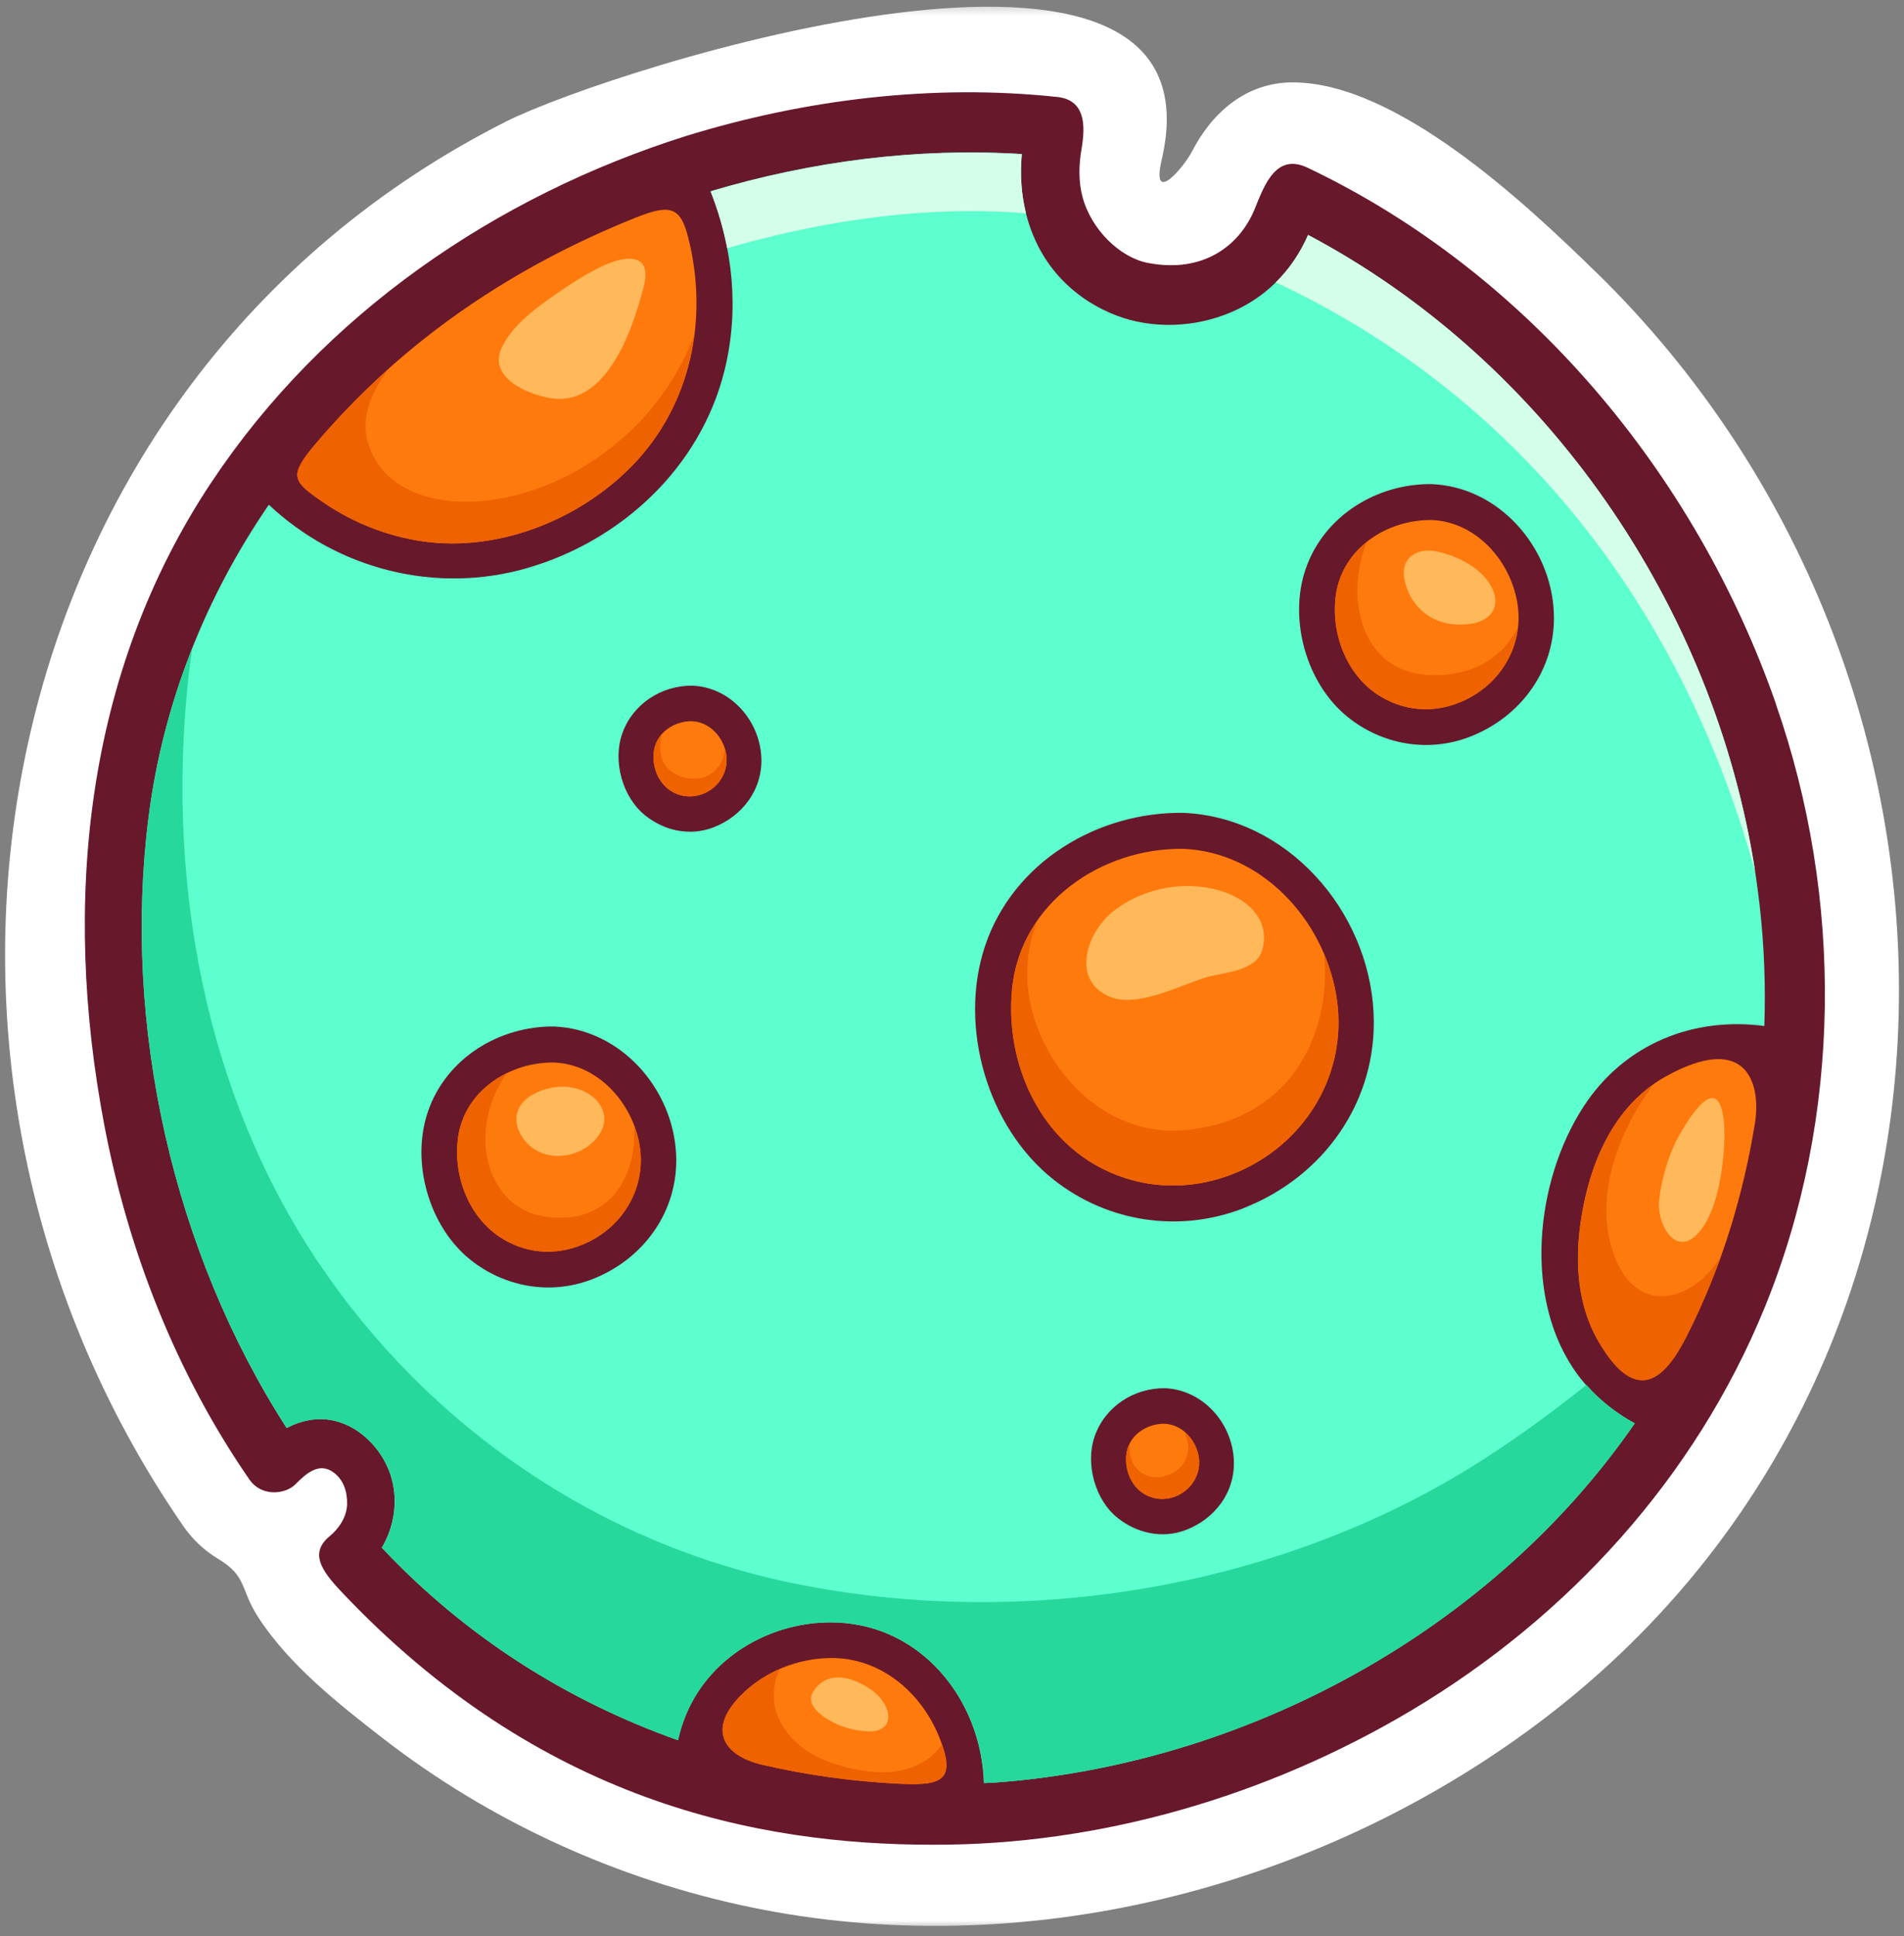 <svg width="182" height="185" viewBox="0 0 182 185" fill="none" xmlns="http://www.w3.org/2000/svg">
<rect x="0" y="0" width="182" height="185" fill="#808080" stroke="none"/>
<g clip-path="url(#clip0_68_190)">
<mask id="mask0_68_190" style="mask-type:luminance" maskUnits="userSpaceOnUse" x="0" y="0" width="182" height="185">
<path d="M182 0.335H0V184.335H182V0.335Z" fill="white"/>
</mask>
<g mask="url(#mask0_68_190)">
<path d="M152.602 26.049C145.884 19.485 133.551 7.871 123.56 7.871C119.158 7.871 115.88 10.703 113.937 14.481C113.214 15.883 109.987 19.805 111.046 15.257C117.442 -12.18 58.556 6.475 48.353 11.623C-1.168 36.606 -13.702 100.537 17.503 145.793C18.394 147.085 19.497 148.129 20.833 148.938C23.673 150.641 22.905 151.789 24.693 154.542C27.623 159.071 32.36 162.809 36.548 166.059C46.862 174.058 58.963 179.572 71.69 182.221C97.673 187.63 125.703 180.59 146.936 164.721C192.139 130.929 191.978 64.5 152.609 26.049H152.602Z" fill="white"/>
</g>
<path d="M169.77 67.286C162.083 45.258 146.026 26.03 124.993 16.027C122.037 14.624 120.914 17.521 119.965 19.896C118.571 23.387 115.086 26.173 109.697 25.116C107.038 24.594 104.282 21.919 103.462 18.768C103.095 17.358 103.14 15.929 103.301 14.761C103.482 13.457 104.431 9.62 101.081 9.268C89.18 7.995 76.956 9.483 65.539 13.006C47.372 18.748 30.895 30.01 20.201 46.094C8.087 64.304 5.931 86.287 9.965 107.473C12.262 119.563 16.845 131.23 23.828 141.35C25.041 143.105 27.332 142.739 28.223 141.839C29.184 140.873 30.482 139.62 31.921 140.717C32.857 141.434 33.199 142.531 33.179 143.725C33.147 145.03 32.289 146.145 31.521 146.778C29.572 148.377 30.721 150.047 32.553 152.005C51.567 172.186 72.458 176.27 89.148 176.264C105.128 176.329 121.185 171.605 134.919 163.423C149.885 154.51 162.051 141.193 168.698 124.894C176.114 106.709 176.211 85.771 169.757 67.293L169.77 67.286Z" fill="#68182B"/>
<path d="M96.737 94.514C97.551 86.241 105.289 81.008 113.098 81.106C120.585 81.412 126.477 87.82 127.723 95.056C128.904 101.933 125.367 108.425 119.3 111.518C114.589 113.919 109.123 113.906 104.547 111.211C98.874 107.877 96.105 100.987 96.744 94.508L96.737 94.514Z" fill="#FF7A0D"/>
<path d="M43.777 108.751C44.371 104.223 48.688 101.47 52.961 101.522C57.156 101.698 60.434 105.345 61.131 109.384C61.796 113.306 59.731 116.973 56.246 118.669C53.496 120.007 50.599 119.883 48.101 118.401C44.874 116.483 43.293 112.438 43.777 108.745V108.751Z" fill="#FF7A0D"/>
<path d="M125.038 22.441C123.902 25.077 122.043 27.322 119.571 28.855C116.364 30.838 112.337 31.51 108.651 30.721C105.515 30.049 101.146 27.791 98.951 22.93C97.764 20.288 97.422 17.521 97.673 14.716C87.638 14.089 77.563 15.401 67.921 18.271C70.064 23.7 70.683 29.625 69.257 35.386C66.959 44.684 59.382 51.672 50.405 54.276C41.666 56.807 32.257 54.406 25.699 48.227C19.639 57.055 15.58 67.214 14.199 78.085C11.669 97.972 16.548 119.615 27.403 136.456C28.165 136.038 28.997 135.757 29.927 135.64C33.386 135.216 36.51 138.015 37.42 141.232C38.052 143.47 37.665 145.917 36.49 147.887C36.51 147.907 36.529 147.92 36.548 147.939C44.493 156.376 54.213 162.529 64.797 166.274C65.262 164.167 66.178 162.183 67.611 160.441C71.819 155.325 79.544 153.498 85.482 156.395C90.761 158.973 93.885 164.61 94.046 170.372C94.382 170.352 94.711 170.346 95.04 170.326C118.991 168.603 142.528 155.874 156.255 136.005C154.151 134.851 152.267 133.324 150.808 131.353C145.535 124.215 146.723 112.849 151.389 105.704C155.32 99.682 161.948 97.137 168.647 98.037C169.757 67.338 152.254 36.861 125.025 22.441H125.038ZM56.536 122.258C52.599 123.758 48.23 122.988 44.951 120.359C40.982 117.181 39.24 111.002 40.924 106.161C42.686 101.085 47.746 98.024 52.967 98.083C59.318 98.344 64.332 103.995 64.629 110.304C64.881 115.752 61.486 120.365 56.543 122.258H56.536ZM68.179 79.063C65.939 79.918 63.5 79.383 61.667 77.908C59.498 76.179 58.556 72.741 59.473 70.111C60.467 67.253 63.242 65.479 66.198 65.518C69.793 65.661 72.606 68.793 72.774 72.369C72.916 75.448 70.948 78.006 68.179 79.063ZM113.35 146.191C111.117 147.045 108.671 146.51 106.831 145.036C104.663 143.307 103.727 139.862 104.637 137.239C105.631 134.387 108.406 132.606 111.362 132.645C114.957 132.795 117.771 135.927 117.939 139.503C118.087 142.576 116.119 145.14 113.35 146.191ZM118.829 115.459C112.73 117.821 105.896 116.796 100.739 112.738C94.395 107.746 91.581 98.109 94.156 90.397C96.847 82.358 104.915 77.569 113.092 77.667C123.005 78.072 130.833 86.971 131.298 96.798C131.698 105.247 126.503 112.47 118.829 115.452V115.459ZM140.437 70.424C136.494 71.925 132.124 71.155 128.846 68.526C124.87 65.348 123.134 59.163 124.818 54.328C126.587 49.251 131.64 46.191 136.861 46.257C143.212 46.517 148.233 52.161 148.524 58.477C148.782 63.926 145.387 68.539 140.437 70.424Z" fill="#5CFFCD"/>
<path d="M127.684 56.918C128.271 52.39 132.589 49.636 136.861 49.689C141.056 49.858 144.335 53.512 145.032 57.551C145.703 61.472 143.632 65.139 140.146 66.836C137.404 68.18 134.499 68.05 132.002 66.568C128.775 64.657 127.194 60.605 127.684 56.912V56.918Z" fill="#FF7A0D"/>
<path d="M30.166 42.407C33.212 38.812 36.619 35.497 40.337 32.535C46.526 27.602 53.483 23.7 60.809 20.777C64.178 19.433 65.075 19.844 65.81 22.794C67.714 30.415 66.114 38.668 60.421 44.508C55.194 49.865 47.101 52.964 39.679 51.614C36.387 51.013 33.341 49.715 30.656 47.836C27.965 45.95 27.59 45.454 30.166 42.407Z" fill="#FF7A0D"/>
<path d="M85.74 170.424C81.397 170.202 77.098 169.595 72.897 168.63C69.244 167.788 67.534 165.322 70.806 162.001C73.045 159.723 76.221 158.464 79.383 158.425C84.101 158.373 87.934 161.603 89.69 165.765C91.607 170.32 89.909 170.633 85.74 170.418V170.424Z" fill="#FF7A0D"/>
<path d="M167.73 107.447C167.195 110.729 166.44 113.991 165.446 117.221C164.336 120.829 162.929 124.294 161.264 127.602C159.211 131.699 156.481 134.433 152.835 128.248C150.357 124.039 150.486 118.865 151.57 114.239C152.648 109.619 154.965 105.235 159.198 102.873C166.84 98.612 168.402 103.349 167.737 107.44L167.73 107.447Z" fill="#FF7A0D"/>
<path d="M107.658 139.033C107.838 137.187 109.568 136.019 111.31 136.038C112.982 136.11 114.299 137.539 114.576 139.151C114.841 140.691 114.047 142.139 112.692 142.831C111.646 143.366 110.426 143.366 109.4 142.765C108.135 142.022 107.509 140.482 107.658 139.033Z" fill="#FF7A0D"/>
<path d="M62.487 71.906C62.667 70.059 64.397 68.891 66.14 68.911C67.811 68.976 69.134 70.412 69.412 72.023C69.67 73.557 68.882 75.012 67.527 75.703C66.482 76.238 65.255 76.238 64.236 75.632C62.964 74.888 62.351 73.348 62.493 71.899L62.487 71.906Z" fill="#FF7A0D"/>
<path d="M96.737 94.514C96.099 100.993 98.867 107.884 104.54 111.218C109.123 113.906 114.583 113.926 119.294 111.524C125.361 108.432 128.897 101.933 127.716 95.062C127.484 93.725 127.097 92.413 126.567 91.16C127.329 99.303 122.94 107.27 112.963 108.001C106.205 108.497 100.565 103.192 98.764 96.981C97.841 93.796 98.086 90.762 99.125 88.022C97.841 89.882 96.983 92.061 96.737 94.514Z" fill="#EF6200"/>
<path d="M107.657 139.033C107.509 140.481 108.129 142.021 109.4 142.765C110.426 143.365 111.646 143.372 112.692 142.837C114.047 142.145 114.841 140.69 114.576 139.157C114.415 138.23 113.911 137.376 113.201 136.795C113.95 138.256 113.666 140.41 111.33 141.043C109.323 141.584 107.638 140.012 108.045 137.826C107.838 138.185 107.703 138.589 107.657 139.039V139.033Z" fill="#EF6200"/>
<path d="M154.261 119.857C152.312 114.461 154.648 108.132 158.05 103.623C154.545 106.096 152.544 110.057 151.57 114.239C150.492 118.865 150.356 124.039 152.835 128.248C156.475 134.433 159.211 131.699 161.264 127.602C162.496 125.142 163.593 122.604 164.529 119.981C162.025 124.274 156.475 125.984 154.261 119.863V119.857Z" fill="#EF6200"/>
<path d="M127.684 56.919C127.2 60.611 128.775 64.657 132.002 66.575C134.493 68.05 137.397 68.18 140.146 66.843C142.909 65.492 144.761 62.902 145.084 59.933C143.786 62.562 141.308 64.389 137.403 64.507C130.182 64.729 128.465 57.362 130.627 51.829C129.084 53.069 127.968 54.791 127.684 56.925V56.919Z" fill="#EF6200"/>
<path d="M48.101 118.408C50.592 119.883 53.496 120.013 56.246 118.669C59.724 116.966 61.796 113.306 61.131 109.384C61.022 108.751 60.828 108.138 60.602 107.538C60.925 112.425 58.233 117.149 52.089 116.248C48.275 115.694 46.275 112.131 46.404 108.536C46.481 106.318 47.223 104.243 48.456 102.533C46.036 103.714 44.151 105.861 43.777 108.738C43.293 112.431 44.867 116.477 48.101 118.395V118.408Z" fill="#EF6200"/>
<path d="M30.656 47.829C33.341 49.708 36.387 51.013 39.679 51.607C47.101 52.957 55.194 49.858 60.421 44.501C63.81 41.023 65.72 36.684 66.333 32.137C59.815 48.788 38.375 52.383 35.219 42.439C34.657 40.684 34.825 38.374 37.116 35.282C34.632 37.507 32.308 39.882 30.166 42.407C27.59 45.454 27.965 45.943 30.656 47.835V47.829Z" fill="#EF6200"/>
<path d="M64.229 75.638C65.249 76.238 66.475 76.245 67.521 75.71C68.876 75.018 69.663 73.563 69.405 72.03C69.379 71.86 69.334 71.69 69.276 71.521C69.225 72.428 68.863 73.276 68.031 73.883C66.591 74.94 64.029 74.307 63.345 72.669C63.009 71.867 63.055 70.986 63.268 70.131C62.842 70.607 62.545 71.207 62.48 71.906C62.338 73.354 62.951 74.894 64.223 75.638H64.229Z" fill="#EF6200"/>
<path d="M70.806 162.007C67.54 165.328 69.25 167.794 72.897 168.636C77.098 169.602 81.397 170.209 85.74 170.43C89.593 170.633 91.29 170.333 90.025 166.705C89.4 167.625 88.49 168.388 87.134 168.884C84.875 169.713 82.229 169.282 80.003 168.61C77.621 167.892 75.356 166.444 74.381 164.049C73.729 162.464 73.891 160.865 74.536 159.488C73.155 160.089 71.877 160.93 70.806 162.013V162.007Z" fill="#EF6200"/>
<path d="M29.94 135.647C33.399 135.222 36.523 138.022 37.433 141.238C38.065 143.476 37.678 145.923 36.51 147.894C36.529 147.913 36.548 147.926 36.568 147.946C44.513 156.382 54.232 162.535 64.817 166.281C65.288 164.173 66.198 162.19 67.63 160.441C71.838 155.325 79.564 153.499 85.501 156.396C90.781 158.973 93.904 164.61 94.066 170.372C94.401 170.352 94.73 170.346 95.059 170.326C119.01 168.603 142.554 155.874 156.275 135.999C154.539 135.053 152.97 133.826 151.647 132.325C148.646 134.727 145.555 136.997 142.373 139.072C123.153 151.639 98.37 155.841 76.001 151.319C57.349 147.548 40.944 136.364 30.32 120.463C19.555 104.341 15.986 84.362 17.955 65.237C18.064 64.161 18.2 63.091 18.355 62.02C16.335 67.129 14.915 72.506 14.205 78.078C11.675 97.966 16.554 119.609 27.416 136.443C28.178 136.032 29.01 135.744 29.94 135.634V135.647Z" fill="#27D89D"/>
<path d="M57.337 25.54C55.897 26.251 54.523 27.145 53.232 28.039C51.322 29.357 49.056 30.988 47.998 33.122C46.5 36.156 50.695 37.807 52.864 38.074C58.511 38.773 60.86 29.964 61.538 27.354C62.37 24.118 59.815 24.32 57.33 25.547L57.337 25.54Z" fill="#FFB85A"/>
<path d="M106.405 87.082C103.888 89.066 102.301 93.685 106.121 95.251C108.748 96.328 112.898 94.097 115.357 93.372C116.88 92.922 120.055 92.818 120.643 90.808C122.282 85.223 112.511 82.267 106.405 87.082Z" fill="#FFB85A"/>
<path d="M137.429 52.71C135.551 52.279 133.841 53.218 134.248 55.359C134.706 57.76 136.61 59.495 139.043 59.658C145.071 60.056 143.754 54.158 137.429 52.71Z" fill="#FFB85A"/>
<path d="M50.934 104.582C48.798 105.77 49.011 107.923 50.534 109.378C52.141 110.911 54.787 110.715 56.42 109.352C60.15 106.233 55.394 102.116 50.934 104.589V104.582Z" fill="#FFB85A"/>
<path d="M160.605 108.314C159.45 110.285 158.811 112.784 158.592 114.669C158.334 116.829 160.121 120.274 162.341 117.814C163.936 116.046 164.529 112.784 164.768 110.095C164.994 107.479 164.884 100.954 160.605 108.308V108.314Z" fill="#FFB85A"/>
<path d="M83.3 161.472C81.409 160.121 79.002 159.606 77.737 161.629C76.905 162.973 78.744 164.134 79.693 164.597C80.706 165.1 81.874 165.406 83.029 165.433C85.605 165.498 85.372 162.953 83.294 161.465L83.3 161.472Z" fill="#FFB85A"/>
<path d="M95.473 20.223C96.344 20.255 97.209 20.314 98.073 20.386C97.615 18.533 97.499 16.64 97.673 14.729C87.638 14.102 77.563 15.414 67.921 18.285C68.618 20.046 69.154 21.867 69.509 23.713C77.957 21.286 86.657 19.883 95.473 20.223Z" fill="#D3FFEB"/>
<path d="M125.038 22.441C124.302 24.144 123.257 25.69 121.946 26.982C134.351 32.783 144.967 41.474 153.138 52.592C159.928 61.825 164.71 72.297 167.776 83.298C163.871 57.943 147.878 34.544 125.038 22.447V22.441Z" fill="#D3FFEB"/>
</g>
<defs>
<clipPath id="clip0_68_190">
<rect width="182" height="184" fill="white" transform="translate(0 0.335)"/>
</clipPath>
</defs>
</svg>
